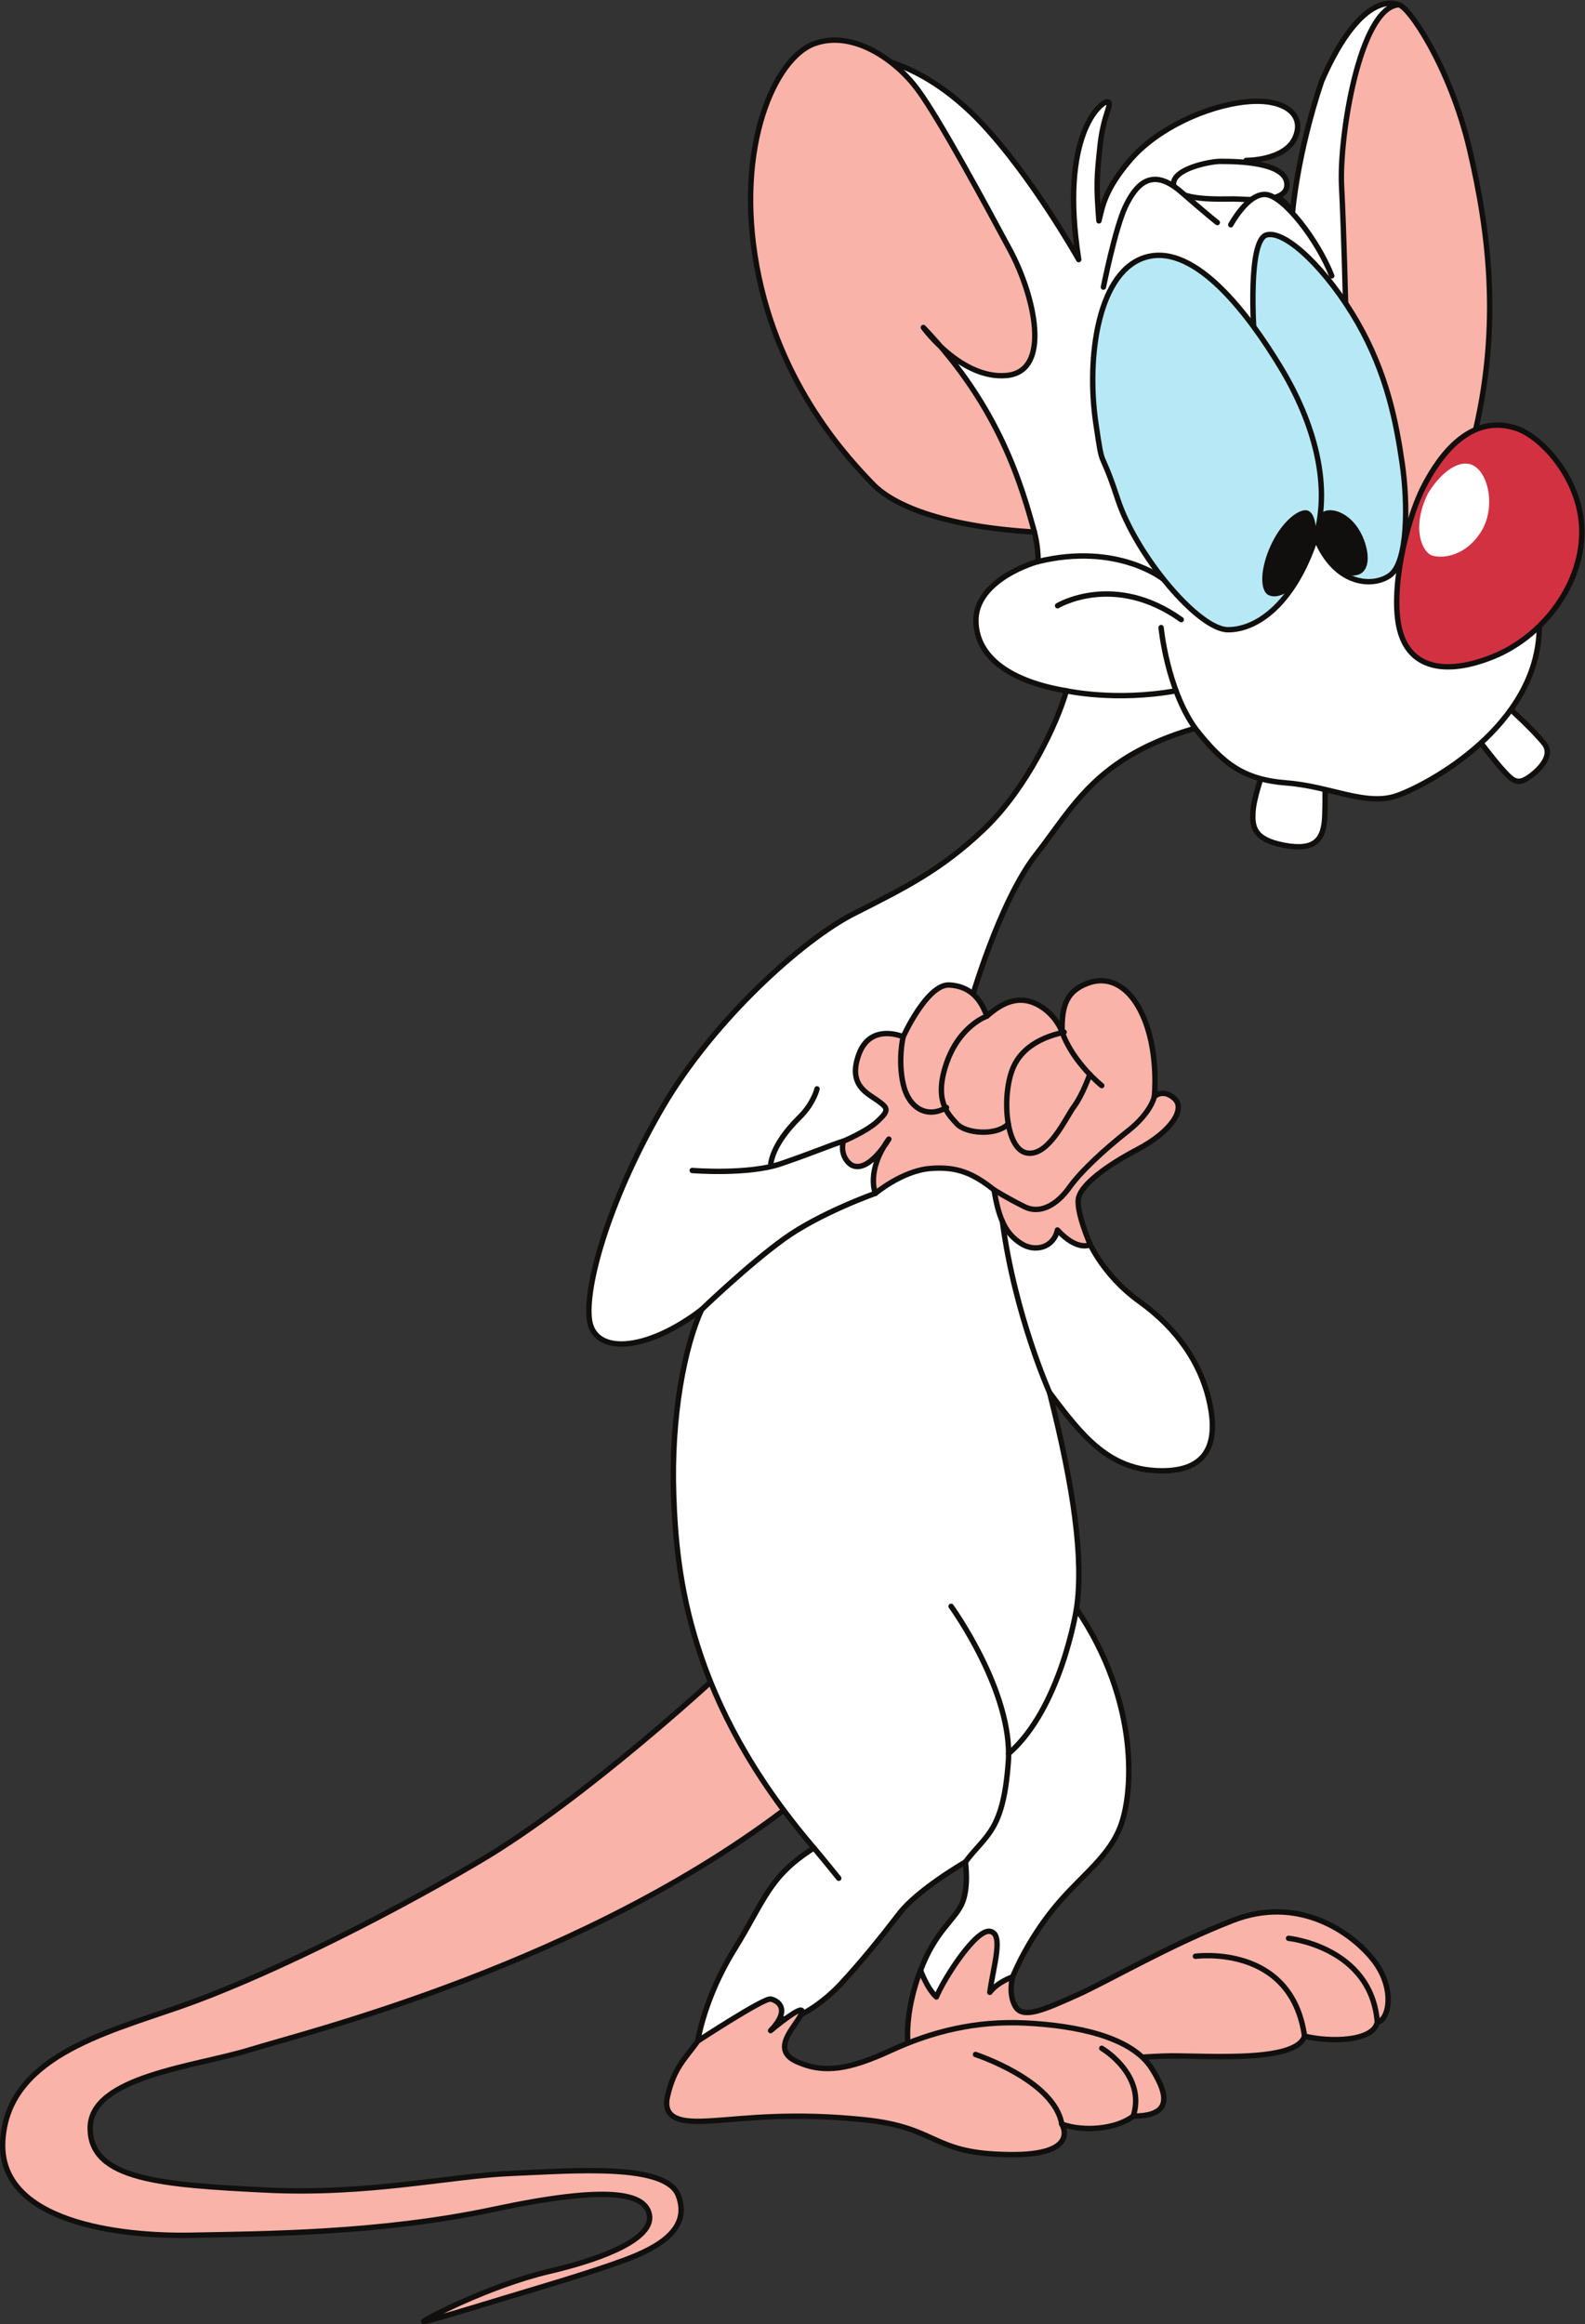 <?xml version="1.0" encoding="UTF-8"?>
<svg version="1.1" viewBox="0 0 470.77 690.05" xml:space="preserve" xmlns="http://www.w3.org/2000/svg" xmlns:cc="http://creativecommons.org/ns#" xmlns:dc="http://purl.org/dc/elements/1.1/" xmlns:rdf="http://www.w3.org/1999/02/22-rdf-syntax-ns#"><rect x="0" y="0" width="470.77" height="690.05" fill="#333333" stroke="none"/><g transform="matrix(1.333 0 0 -1.333 -93.896 722.34)"><g transform="scale(.1)"><path d="m3517 3694.8s-19.6-55.31-20.83-85.31-0.29-60 69.09-73.13c69.38-13.12 89.06 12.2 90.94 64.7 1.87 52.49 0 82.49 0 82.49l-139.2 11.25" fill="#fff"/><path d="m3517 3694.8s-19.6-55.31-20.83-85.31-0.29-60 69.09-73.13c69.38-13.12 89.06 12.2 90.94 64.7 1.87 52.49 0 82.49 0 82.49z" fill="none" stroke="#100f0d" stroke-linecap="round" stroke-linejoin="round" stroke-miterlimit="10" stroke-width="12"/><path d="m3995.6 3775.4s37.48-49.7 58.1-72.19c20.63-22.51 30.95-31.87 53.44-17.8 22.5 14.06 60.01 48.74 38.44 76.86-21.55 28.13-82.52 83.45-82.52 83.45l-67.46-70.32" fill="#fff"/><path d="m3995.6 3775.4s37.48-49.7 58.1-72.19c20.63-22.51 30.95-31.87 53.44-17.8 22.5 14.06 60.01 48.74 38.44 76.86-21.55 28.13-82.52 83.45-82.52 83.45z" fill="none" stroke="#100f0d" stroke-linecap="round" stroke-linejoin="round" stroke-miterlimit="10" stroke-width="12"/><path d="m2301.7 1685.1s-295.47-273.98-528.2-410.98c-232.7-137-498.44-265.74-670.08-325.14-171.66-59.398-381.24-113.88-392.83-297.06-11.546-183.25 262.43-214.59 420.88-211.3 158.47 3.289 417.59 3.289 673.42 57.77 255.82 54.449 338.36 36.339 346.58-13.18 8.26-49.551-90.76-94.133-224.46-125.45-133.7-31.352-282.25-109.76-278.93-111.41 3.28-1.672 104.01 28.89 171.66 49.507 67.65 20.633 196.4 57.75 276.49 87.5 80.01 29.653 146.85 70.973 119.64 143.56-27.25 72.617-231.09 55.289-370.55 49.508-139.46-5.739-319.38-48.66-549.62-37.149-230.23 11.559-390.34 22.301-390.34 137.85 0 115.54 235.21 136.96 357.34 174.93 122.11 37.953 748.5 190.64 1210.6 550.43-52.85 198.08-171.65 280.61-171.65 280.61" fill="#f9b3a9"/><path d="m2301.7 1685.1s-295.47-273.98-528.2-410.98c-232.7-137-498.44-265.74-670.08-325.14-171.66-59.398-381.24-113.88-392.83-297.06-11.546-183.25 262.43-214.59 420.88-211.3 158.47 3.289 417.59 3.289 673.42 57.77 255.82 54.449 338.36 36.339 346.58-13.18 8.26-49.551-90.76-94.133-224.46-125.45-133.7-31.352-282.25-109.76-278.93-111.41 3.28-1.672 104.01 28.89 171.66 49.507 67.65 20.633 196.4 57.75 276.49 87.5 80.01 29.653 146.85 70.973 119.64 143.56-27.25 72.617-231.09 55.289-370.55 49.508-139.46-5.739-319.38-48.66-549.62-37.149-230.23 11.559-390.34 22.301-390.34 137.85 0 115.54 235.21 136.96 357.34 174.93 122.11 37.953 748.5 190.64 1210.6 550.43-52.85 198.08-171.65 280.61-171.65 280.61z" fill="none" stroke="#100f0d" stroke-linecap="round" stroke-linejoin="round" stroke-miterlimit="10" stroke-width="12"/><path d="m3108 4840.7s-103.44 184.4-217.81 305.33c-114.38 120.94-225.95 147.19-263.45 145.31-37.51-1.87 33.75-766.87 33.75-766.87l348.75-290.63s8.77-31.89 8.16-65.63c-28.13-7.5-139.42-48.75-138.48-132.19 0.93-83.44 81.58-135.95 201.58-155.63-19.68-70.32-87.2-216.57-183.78-308.43-96.53-91.9-178.11-131.26-290.61-188.45-112.51-57.19-311.27-235.33-424.68-429.38-113.45-194.09-172.5-389.07-164.09-471.59 8.45-82.49 126.58-74.98 250.34 19.69-37.51-81.56-68.45-236.6-62.19-414.08 6.25-177.5 33.09-458.74 312.5-785.01-101.26-63.74-109.99-117.54-177.51-226.28-67.47-108.76-81.25-203.75-81.25-203.75l229.98 58.782s45.04 21.242 90.04 70.01c45.01 48.74 87.5 101.24 128.75 155 41.26 53.73 147.47 114.95 147.47 114.95s8.77-58.69-8.71-94.98c-17.51-36.27-58.77-60.01-91.26-146.26-8.76-44.99 22.49-108.74 22.49-108.74l145 36.27 35.01 51.22s26.24 71.25 86.23 148.76c59.99 77.52 125.03 116.25 155.03 188.78 30.01 72.5 46.25 278.74-96.25 488.75 16.24 110-5.65 268.16-60.03 481.88 73.14-97.47 133.15-174.38 251.28-174.38 118.1 0 121.85 84.39 103.11 161.27s-67.51 153.74-153.77 215.64c-86.24 61.86-116.23 140.6-116.23 140.6l-260.63 525.04s63.75 224.98 146.24 330c82.51 105 133.15 217.5 354.38 281.25 61.89-78.75 106.89-114.38 204.39-121.87 97.5-7.51 176.26-52.51 245.62-28.13 69.38 24.38 315.02 155.64 316.87 375.01-46.86 189.37-323.72 771.22-323.72 771.22l9.99 615.03s-78.76 42.49-171.24-170.01c-55.01-163.76-65.02-293.73-65.02-293.73s-18.74 41.25-59.99 41.25c-9.7 42.19-43.44 75.93-43.44 75.93s85.31-0.92 108.74 49.68c23.44 50.62-20.62 90.01-109.68 80.63-89.05-9.37-196.89-60-255.66-127.48-58.7-67.5-63.71-107.53-71.22-137.53-6.25 79.99-5 96.28 2.48 167.51 7.51 71.25 30.01 96.26 16.26 97.5-13.72 1.24-107.47-73.75-63.74-351.26" fill="#fff"/><path d="m3108 4840.7s-103.44 184.4-217.81 305.33c-114.38 120.94-225.95 147.19-263.45 145.31-37.51-1.87 33.75-766.87 33.75-766.87l348.75-290.63s8.77-31.89 8.16-65.63c-28.13-7.5-139.42-48.75-138.48-132.19 0.93-83.44 81.58-135.95 201.58-155.63-19.68-70.32-87.2-216.57-183.78-308.43-96.53-91.9-178.11-131.26-290.61-188.45-112.51-57.19-311.27-235.33-424.68-429.38-113.45-194.09-172.5-389.07-164.09-471.59 8.45-82.49 126.58-74.98 250.34 19.69-37.51-81.56-68.45-236.6-62.19-414.08 6.25-177.5 33.09-458.74 312.5-785.01-101.26-63.74-109.99-117.54-177.51-226.28-67.47-108.76-81.25-203.75-81.25-203.75l229.98 58.782s45.04 21.242 90.04 70.01c45.01 48.74 87.5 101.24 128.75 155 41.26 53.73 147.47 114.95 147.47 114.95s8.77-58.69-8.71-94.98c-17.51-36.27-58.77-60.01-91.26-146.26-8.76-44.99 22.49-108.74 22.49-108.74l145 36.27 35.01 51.22s26.24 71.25 86.23 148.76c59.99 77.52 125.03 116.25 155.03 188.78 30.01 72.5 46.25 278.74-96.25 488.75 16.24 110-5.65 268.16-60.03 481.88 73.14-97.47 133.15-174.38 251.28-174.38 118.1 0 121.85 84.39 103.11 161.27s-67.51 153.74-153.77 215.64c-86.24 61.86-116.23 140.6-116.23 140.6l-260.63 525.04s63.75 224.98 146.24 330c82.51 105 133.15 217.5 354.38 281.25 61.89-78.75 106.89-114.38 204.39-121.87 97.5-7.51 176.26-52.51 245.62-28.13 69.38 24.38 315.02 155.64 316.87 375.01-46.86 189.37-323.72 771.22-323.72 771.22l9.99 615.03s-78.76 42.49-171.24-170.01c-55.01-163.76-65.02-293.73-65.02-293.73s-18.74 41.25-59.99 41.25c-9.7 42.19-43.44 75.93-43.44 75.93s85.31-0.92 108.74 49.68c23.44 50.62-20.62 90.01-109.68 80.63-89.05-9.37-196.89-60-255.66-127.48-58.7-67.5-63.71-107.53-71.22-137.53-6.25 79.99-5 96.28 2.48 167.51 7.51 71.25 30.01 96.26 16.26 97.5-13.72 1.24-107.47-73.75-63.74-351.26z" fill="none" stroke="#100f0d" stroke-linecap="round" stroke-linejoin="round" stroke-miterlimit="10" stroke-width="12"/><path d="m3423 5059.5c37.61 0 143.72-1.23 148.75-48.75 5.02-47.46-91.23-34.97-118.74-34.97s-129.98-5.02-133.75 31.23c-3.75 36.26 82.5 52.49 103.74 52.49" fill="#fff"/><path d="m3423 5059.5c37.61 0 143.72-1.23 148.75-48.75 5.02-47.46-91.23-34.97-118.74-34.97s-129.98-5.02-133.75 31.23c-3.75 36.26 82.5 52.49 103.74 52.49z" fill="none" stroke="#100f0d" stroke-linecap="round" stroke-linejoin="round" stroke-miterlimit="10" stroke-width="12"/><path d="m2761.8 4689.5s84.39-116.25 185.64-106.86c101.25 9.38 61.87 178.12 7.49 279.37-54.36 101.25-157.5 292.49-206.24 358.11-48.75 65.63-144.39 133.14-230.63 101.26-86.26-31.87-176.26-226.88-127.51-494.99 48.74-268.14 208.14-433.13 258.75-485.64 50.64-52.51 170.63-95.64 360.01-106.87-28.13 101.25-76.87 277.5-247.51 455.62" fill="#f9b3a9"/><path d="m2761.8 4689.5s84.39-116.25 185.64-106.86c101.25 9.38 61.87 178.12 7.49 279.37-54.36 101.25-157.5 292.49-206.24 358.11-48.75 65.63-144.39 133.14-230.63 101.26-86.26-31.87-176.26-226.88-127.51-494.99 48.74-268.14 208.14-433.13 258.75-485.64 50.64-52.51 170.63-95.64 360.01-106.87-28.13 101.25-76.87 277.5-247.51 455.62z" fill="none" stroke="#100f0d" stroke-linecap="round" stroke-linejoin="round" stroke-miterlimit="10" stroke-width="12"/><path d="m3163 4779.5s26.26 131.22 48.75 178.72c22.51 47.52 57.48 91.25 123.77 33.75 66.25-57.49 81.26-68.73 81.26-68.73" fill="#fff"/><path d="m3163 4779.5s26.26 131.22 48.75 178.72c22.51 47.52 57.48 91.25 123.77 33.75 66.25-57.49 81.26-68.73 81.26-68.73" fill="none" stroke="#100f0d" stroke-linecap="round" stroke-linejoin="round" stroke-miterlimit="10" stroke-width="12"/><path d="m3446.8 4918.3s37.51 69.99 77.5 67.49c40-2.51 116.25-101.29 147.51-181.28" fill="#fff"/><path d="m3446.8 4918.3s37.51 69.99 77.5 67.49c40-2.51 116.25-101.29 147.51-181.28" fill="none" stroke="#100f0d" stroke-linecap="round" stroke-linejoin="round" stroke-miterlimit="10" stroke-width="12"/><path d="m3703 4724.5s-3.76 171.27-9.35 280.03c-5.65 108.72 40 396.85 126.86 403.73 21.24-0.62 114.98-137.5 158.15-321.25 43.08-183.74 74.97-410.61 0-678.75-67.53-174.37-183.77-204.37-183.77-204.37l-91.89 520.61" fill="#f9b3a9"/><path d="m3703 4724.5s-3.76 171.27-9.35 280.03c-5.65 108.72 40 396.85 126.86 403.73 21.24-0.62 114.98-137.5 158.15-321.25 43.08-183.74 74.97-410.61 0-678.75-67.53-174.37-183.77-204.37-183.77-204.37z" fill="none" stroke="#100f0d" stroke-linecap="round" stroke-linejoin="round" stroke-miterlimit="10" stroke-width="12"/><path d="m3498.6 4676.4s-15.01 208.12 28.14 219.37c43.12 11.26 136.87-80.63 202.5-195.01s86.24-223.11 99.38-313.14c13.11-89.99 13.11-219.36-26.26-249.36-39.39-30-135-24.38-174.38 106.86-39.37 131.28-129.38 431.28-129.38 431.28" fill="#b7e8f5"/><path d="m3498.6 4676.4s-15.01 208.12 28.14 219.37c43.12 11.26 136.87-80.63 202.5-195.01s86.24-223.11 99.38-313.14c13.11-89.99 13.11-219.36-26.26-249.36-39.39-30-135-24.38-174.38 106.86-39.37 131.28-129.38 431.28-129.38 431.28z" fill="none" stroke="#100f0d" stroke-linecap="round" stroke-linejoin="round" stroke-miterlimit="10" stroke-width="12"/><path d="m3651.8 4278.2s-13.06-18.28-23.67-33.31c16.42-54.65 42.65-87.28 70.46-104.81 0.03 0 0.04-0.02 0.07-0.02 65.01-18.15 61.3 49.39 36.91 93.79-24.36 44.35-65.61 56.25-83.77 44.35" fill="#100f0d"/><path d="m3297 4128.6s-101.81 82.72-279.6 39.6" fill="none" stroke="#100f0d" stroke-linecap="round" stroke-linejoin="round" stroke-miterlimit="10" stroke-width="12"/><path d="m3060.8 4069.8s125.61 75.96 275.62-30.93" fill="none" stroke="#100f0d" stroke-linecap="round" stroke-linejoin="round" stroke-miterlimit="10" stroke-width="12"/><path d="m3291.5 4021.1s13.12-135.95 75.92-224.07" fill="none" stroke="#100f0d" stroke-linecap="round" stroke-linejoin="round" stroke-miterlimit="10" stroke-width="12"/><path d="m3080.5 3880.4s108.65-24.38 244.15 0" fill="none" stroke="#100f0d" stroke-linecap="round" stroke-linejoin="round" stroke-miterlimit="10" stroke-width="12"/><path d="m4081.8 4465.4c59.98-19.25 150.92-120.01 147.18-238.14-3.75-118.12-90.93-227.81-197.82-270.94-106.87-43.12-186.57-25.3-208.11 60.03-21.57 85.31 14.06 240.91 52.49 316.87 38.43 75.93 106.88 164.05 206.26 132.18" fill="#d23142"/><path d="m4081.8 4465.4c59.98-19.25 150.92-120.01 147.18-238.14-3.75-118.12-90.93-227.81-197.82-270.94-106.87-43.12-186.57-25.3-208.11 60.03-21.57 85.31 14.06 240.91 52.49 316.87 38.43 75.93 106.88 164.05 206.26 132.18z" fill="none" stroke="#100f0d" stroke-linecap="round" stroke-linejoin="round" stroke-miterlimit="10" stroke-width="12"/><path d="m3983.3 4383.9c37.62-14.4 55.33-95.64 20.63-150-34.67-54.38-85.31-59.06-107.8-52.51-22.51 6.57-47.83 60.93-10.33 137.82 25.44 42.75 65.65 76.88 97.5 64.69" fill="#fff"/><path d="m2684.9 2882s-45.96-79.71-84.38-57.19c-27.19 20.62-16.89 52.48-16.89 52.48s50.64 20.64 76.89 45.03c26.26 24.37 21.56 29.06 0 45-21.58 15.93-68.45 33.74-42.18 104.05 26.25 70.32 98.42 38.45 98.42 38.45s53.44 118.12 103.13 115.32c49.69-2.84 71.26-35.65 83.44-69.39 34.69 30.94 66.55 42.2 98.45 31.87 31.88-10.31 58.13-38.44 69.36-67.5-1.88 60.96 11.26 92.82 59.09 109.7 47.8 16.86 97.47-9.68 126.54-87.38 29.07-77.64 19.7-165.76 19.7-165.76s19.68 18.77 45.01-4.68c25.32-23.45-8.45-74.07-81.58-112.51-73.13-38.45-123.75-78.14-131.9-106.87-8.09-28.77 25.77-105.89 25.77-105.89s-28.22-16-73.24 32.76c-8.13-38.8-49.38-50.63-81.26-29.99-31.87 20.62-48.75 49.96-59.99 119.34-45 35.64-81.58 53.16-143.44 47.52-61.87-5.62-120.95-55.31-120.95-55.31s-21.56 49.69 30.01 120.95" fill="#f9b3a9"/><path d="m2684.9 2882s-45.96-79.71-84.38-57.19c-27.19 20.62-16.89 52.48-16.89 52.48s50.64 20.64 76.89 45.03c26.26 24.37 21.56 29.06 0 45-21.58 15.93-68.45 33.74-42.18 104.05 26.25 70.32 98.42 38.45 98.42 38.45s53.44 118.12 103.13 115.32c49.69-2.84 71.26-35.65 83.44-69.39 34.69 30.94 66.55 42.2 98.45 31.87 31.88-10.31 58.13-38.44 69.36-67.5-1.88 60.96 11.26 92.82 59.09 109.7 47.8 16.86 97.47-9.68 126.54-87.38 29.07-77.64 19.7-165.76 19.7-165.76s19.68 18.77 45.01-4.68c25.32-23.45-8.45-74.07-81.58-112.51-73.13-38.45-123.75-78.14-131.9-106.87-8.09-28.77 25.77-105.89 25.77-105.89s-28.22-16-73.24 32.76c-8.13-38.8-49.38-50.63-81.26-29.99-31.87 20.62-48.75 49.96-59.99 119.34-45 35.64-81.58 53.16-143.44 47.52-61.87-5.62-120.95-55.31-120.95-55.31s-21.56 49.69 30.01 120.95z" fill="none" stroke="#100f0d" stroke-linecap="round" stroke-linejoin="round" stroke-miterlimit="10" stroke-width="12"/><path d="m3071.1 3120.1c24.38-68.44 88.15-119.06 88.15-119.06" fill="none" stroke="#100f0d" stroke-linecap="round" stroke-linejoin="round" stroke-miterlimit="10" stroke-width="12"/><path d="m3276.5 2976.7s-6.56-35.62-59.06-76.87c-52.51-41.26-105.02-90-130.33-125.64-25.29-35.61-62.82-60.94-99.36-43.13-36.58 17.82-68.44 37.8-68.44 37.8" fill="none" stroke="#100f0d" stroke-linecap="round" stroke-linejoin="round" stroke-miterlimit="10" stroke-width="12"/><path d="m2716.8 3109.8s-12.17-50.63 0-105.02c12.21-54.38 53.44-77.8 96.58-52.49" fill="none" stroke="#100f0d" stroke-linecap="round" stroke-linejoin="round" stroke-miterlimit="10" stroke-width="12"/><path d="m3132.7 3026s-16.53-46.49-34.8-70.85c-18.29-24.38-56.74-112.74-105.48-104.18-48.74 8.55-56.25 132.31-30 191.37 26.26 59.06 93.9 73.13 113.03 77.81" fill="none" stroke="#100f0d" stroke-linecap="round" stroke-linejoin="round" stroke-miterlimit="10" stroke-width="12"/><path d="m2903.3 3155.7s-60.94-20.64-89.99-105.01c-29.09-84.36 4.68-114.39 23.42-134.99 18.74-20.62 86.02-28.13 114.28 0" fill="none" stroke="#100f0d" stroke-linecap="round" stroke-linejoin="round" stroke-miterlimit="10" stroke-width="12"/><path d="m2524.9 2993.8s-7.55-32.5-38.76-63.12c-31.25-30.64-58.78-68.13-64.42-103.77" fill="none" stroke="#100f0d" stroke-linecap="round" stroke-linejoin="round" stroke-miterlimit="10" stroke-width="12"/><path d="m2246.8 2812s124.34-10.05 197.46 15c73.12 25.03 113.16 42.5 139.39 50.32" fill="none" stroke="#100f0d" stroke-linecap="round" stroke-linejoin="round" stroke-miterlimit="10" stroke-width="12"/><path d="m2267.7 2502.3s103.12 99.38 183.73 157.5c80.64 58.12 203.45 101.26 203.45 101.26" fill="none" stroke="#100f0d" stroke-linecap="round" stroke-linejoin="round" stroke-miterlimit="10" stroke-width="12"/><path d="m3043 2317.6s-77.16 171.69-105.13 381.18" fill="none" stroke="#100f0d" stroke-linecap="round" stroke-linejoin="round" stroke-miterlimit="10" stroke-width="12"/><path d="m2823.6 1841.3s138.75-191.25 127.49-346.88c-11.24-155.65-50.61-161.91-95.64-222.56" fill="none" stroke="#100f0d" stroke-linecap="round" stroke-linejoin="round" stroke-miterlimit="10" stroke-width="12"/><path d="m3103 1835.7s-34.35-221.24-151.25-322.49" fill="none" stroke="#100f0d" stroke-linecap="round" stroke-linejoin="round" stroke-miterlimit="10" stroke-width="12"/><path d="m2573.3 1235.7s-30.91 38.33-55.31 67.5" fill="none" stroke="#100f0d" stroke-linecap="round" stroke-linejoin="round" stroke-miterlimit="10" stroke-width="12"/><path d="m2755.5 1030.6s-38.77-91.209-26.56-178.41c177.17-49.691 496.86-12.183 585.91-12.183 89.09 0 278.47-14.047 296.28 44.07 57.19-14.059 152.82-12.199 162.18 30.93 26.26 4.683 41.25 76.863-10.32 140.64-51.55 63.74-168.73 141.57-311.24 86.24-142.5-55.33-277.49-135.03-348.74-166.88-71.26-31.887-119.08-53.45-135.95-25.317-16.88 28.129-6.43 66.328-6.43 66.328s-32.96-11.01-50.77-34.441c8.45 60.931 31.86 131.25 0 135.94-31.88 4.67-102.3-105.74-119.06-146.26-20.63 18.742-35.3 59.341-35.3 59.341" fill="#f9b3a9"/><path d="m2755.5 1030.6s-38.77-91.209-26.56-178.41c177.17-49.691 496.86-12.183 585.91-12.183 89.09 0 278.47-14.047 296.28 44.07 57.19-14.059 152.82-12.199 162.18 30.93 26.26 4.683 41.25 76.863-10.32 140.64-51.55 63.74-168.73 141.57-311.24 86.24-142.5-55.33-277.49-135.03-348.74-166.88-71.26-31.887-119.08-53.45-135.95-25.317-16.88 28.129-6.43 66.328-6.43 66.328s-32.96-11.01-50.77-34.441c8.45 60.931 31.86 131.25 0 135.94-31.88 4.67-102.3-105.74-119.06-146.26-20.63 18.742-35.3 59.341-35.3 59.341z" fill="none" stroke="#100f0d" stroke-linecap="round" stroke-linejoin="round" stroke-miterlimit="10" stroke-width="12"/><path d="m3368 1061.9s213.73 29.37 243.11-177.8" fill="none" stroke="#100f0d" stroke-linecap="round" stroke-linejoin="round" stroke-miterlimit="10" stroke-width="12"/><path d="m3575.5 1101.9s184.38-18.75 197.79-186.85" fill="none" stroke="#100f0d" stroke-linecap="round" stroke-linejoin="round" stroke-miterlimit="10" stroke-width="12"/><path d="m2259.2 873.15s147.19 96.403 162.19 93.543c14.99-2.902 46.88-21.652 0-70.371 31.84 26.41 81.25 63.739 67.79 35.61-13.42-28.129-69.67-77.821-8.74-105.01 60.96-27.172 117.19-16.863 209.09 25.32 91.86 42.199 189.36 66.559 300.95 60.949 111.55-5.632 235.29-30.132 280.29-101.33 44.99-71.179 34.7-105.89-41.25-105.89-37.49-29.047-110.61-35.598-159.38-17.797 0 0 47.83-75-134.05-67.512-155.65 4.699-144.39 60.031-303.75 76.899-159.38 16.863-268.14 2.8-324.4-0.938-56.25-3.762-131.25-11.262-116.25 53.418 15 64.703 38.45 82.191 67.51 123.11" fill="#f9b3a9"/><path d="m2259.2 873.15s147.19 96.403 162.19 93.543c14.99-2.902 46.88-21.652 0-70.371 31.84 26.41 81.25 63.739 67.79 35.61-13.42-28.129-69.67-77.821-8.74-105.01 60.96-27.172 117.19-16.863 209.09 25.32 91.86 42.199 189.36 66.559 300.95 60.949 111.55-5.632 235.29-30.132 280.29-101.33 44.99-71.179 34.7-105.89-41.25-105.89-37.49-29.047-110.61-35.598-159.38-17.797 0 0 47.83-75-134.05-67.512-155.65 4.699-144.39 60.031-303.75 76.899-159.38 16.863-268.14 2.8-324.4-0.938-56.25-3.762-131.25-11.262-116.25 53.418 15 64.703 38.45 82.191 67.51 123.11z" fill="none" stroke="#100f0d" stroke-linecap="round" stroke-linejoin="round" stroke-miterlimit="10" stroke-width="12"/><path d="m2878 843.16s175.6-57.48 192.19-154.99" fill="none" stroke="#100f0d" stroke-linecap="round" stroke-linejoin="round" stroke-miterlimit="10" stroke-width="12"/><path d="m3159.3 856.93s99.35-58.121 70.29-150.96" fill="none" stroke="#100f0d" stroke-linecap="round" stroke-linejoin="round" stroke-miterlimit="10" stroke-width="12"/><path d="m3146.2 4475.7c-22.1 149.78 5.62 343.15 114.37 371.27 108.74 28.13 226.87-129.38 298.12-247.51 71.25-118.12 118.13-266.24 71.25-395.62-46.87-129.37-123.73-187.49-189.38-187.49-65.61 0-204.37 164.98-245.62 290.62-41.26 125.63-31.88 54.38-48.74 168.73" fill="#b7e8f5"/><path d="m3146.2 4475.7c-22.1 149.78 5.62 343.15 114.37 371.27 108.74 28.13 226.87-129.38 298.12-247.51 71.25-118.12 118.13-266.24 71.25-395.62-46.87-129.37-123.73-187.49-189.38-187.49-65.61 0-204.37 164.98-245.62 290.62-41.26 125.63-31.88 54.38-48.74 168.73z" fill="none" stroke="#100f0d" stroke-linecap="round" stroke-linejoin="round" stroke-miterlimit="10" stroke-width="12"/><path d="m3637 4226.5c0.73 25.25-4.76 48.08-16.47 54.28-17.84 9.37-58.13-20.62-83.45-74.07-25.32-53.44-26.26-104.06-5.64-113.44 20.64-9.39 45.97 10.31 45.97 10.31 0.3 0.05 0.57 0.27 0.85 0.35 19.23 26.9 36.99 59.57 51.62 99.97 2.72 7.44 5.04 15 7.12 22.6" fill="#100f0d"/></g></g></svg>
